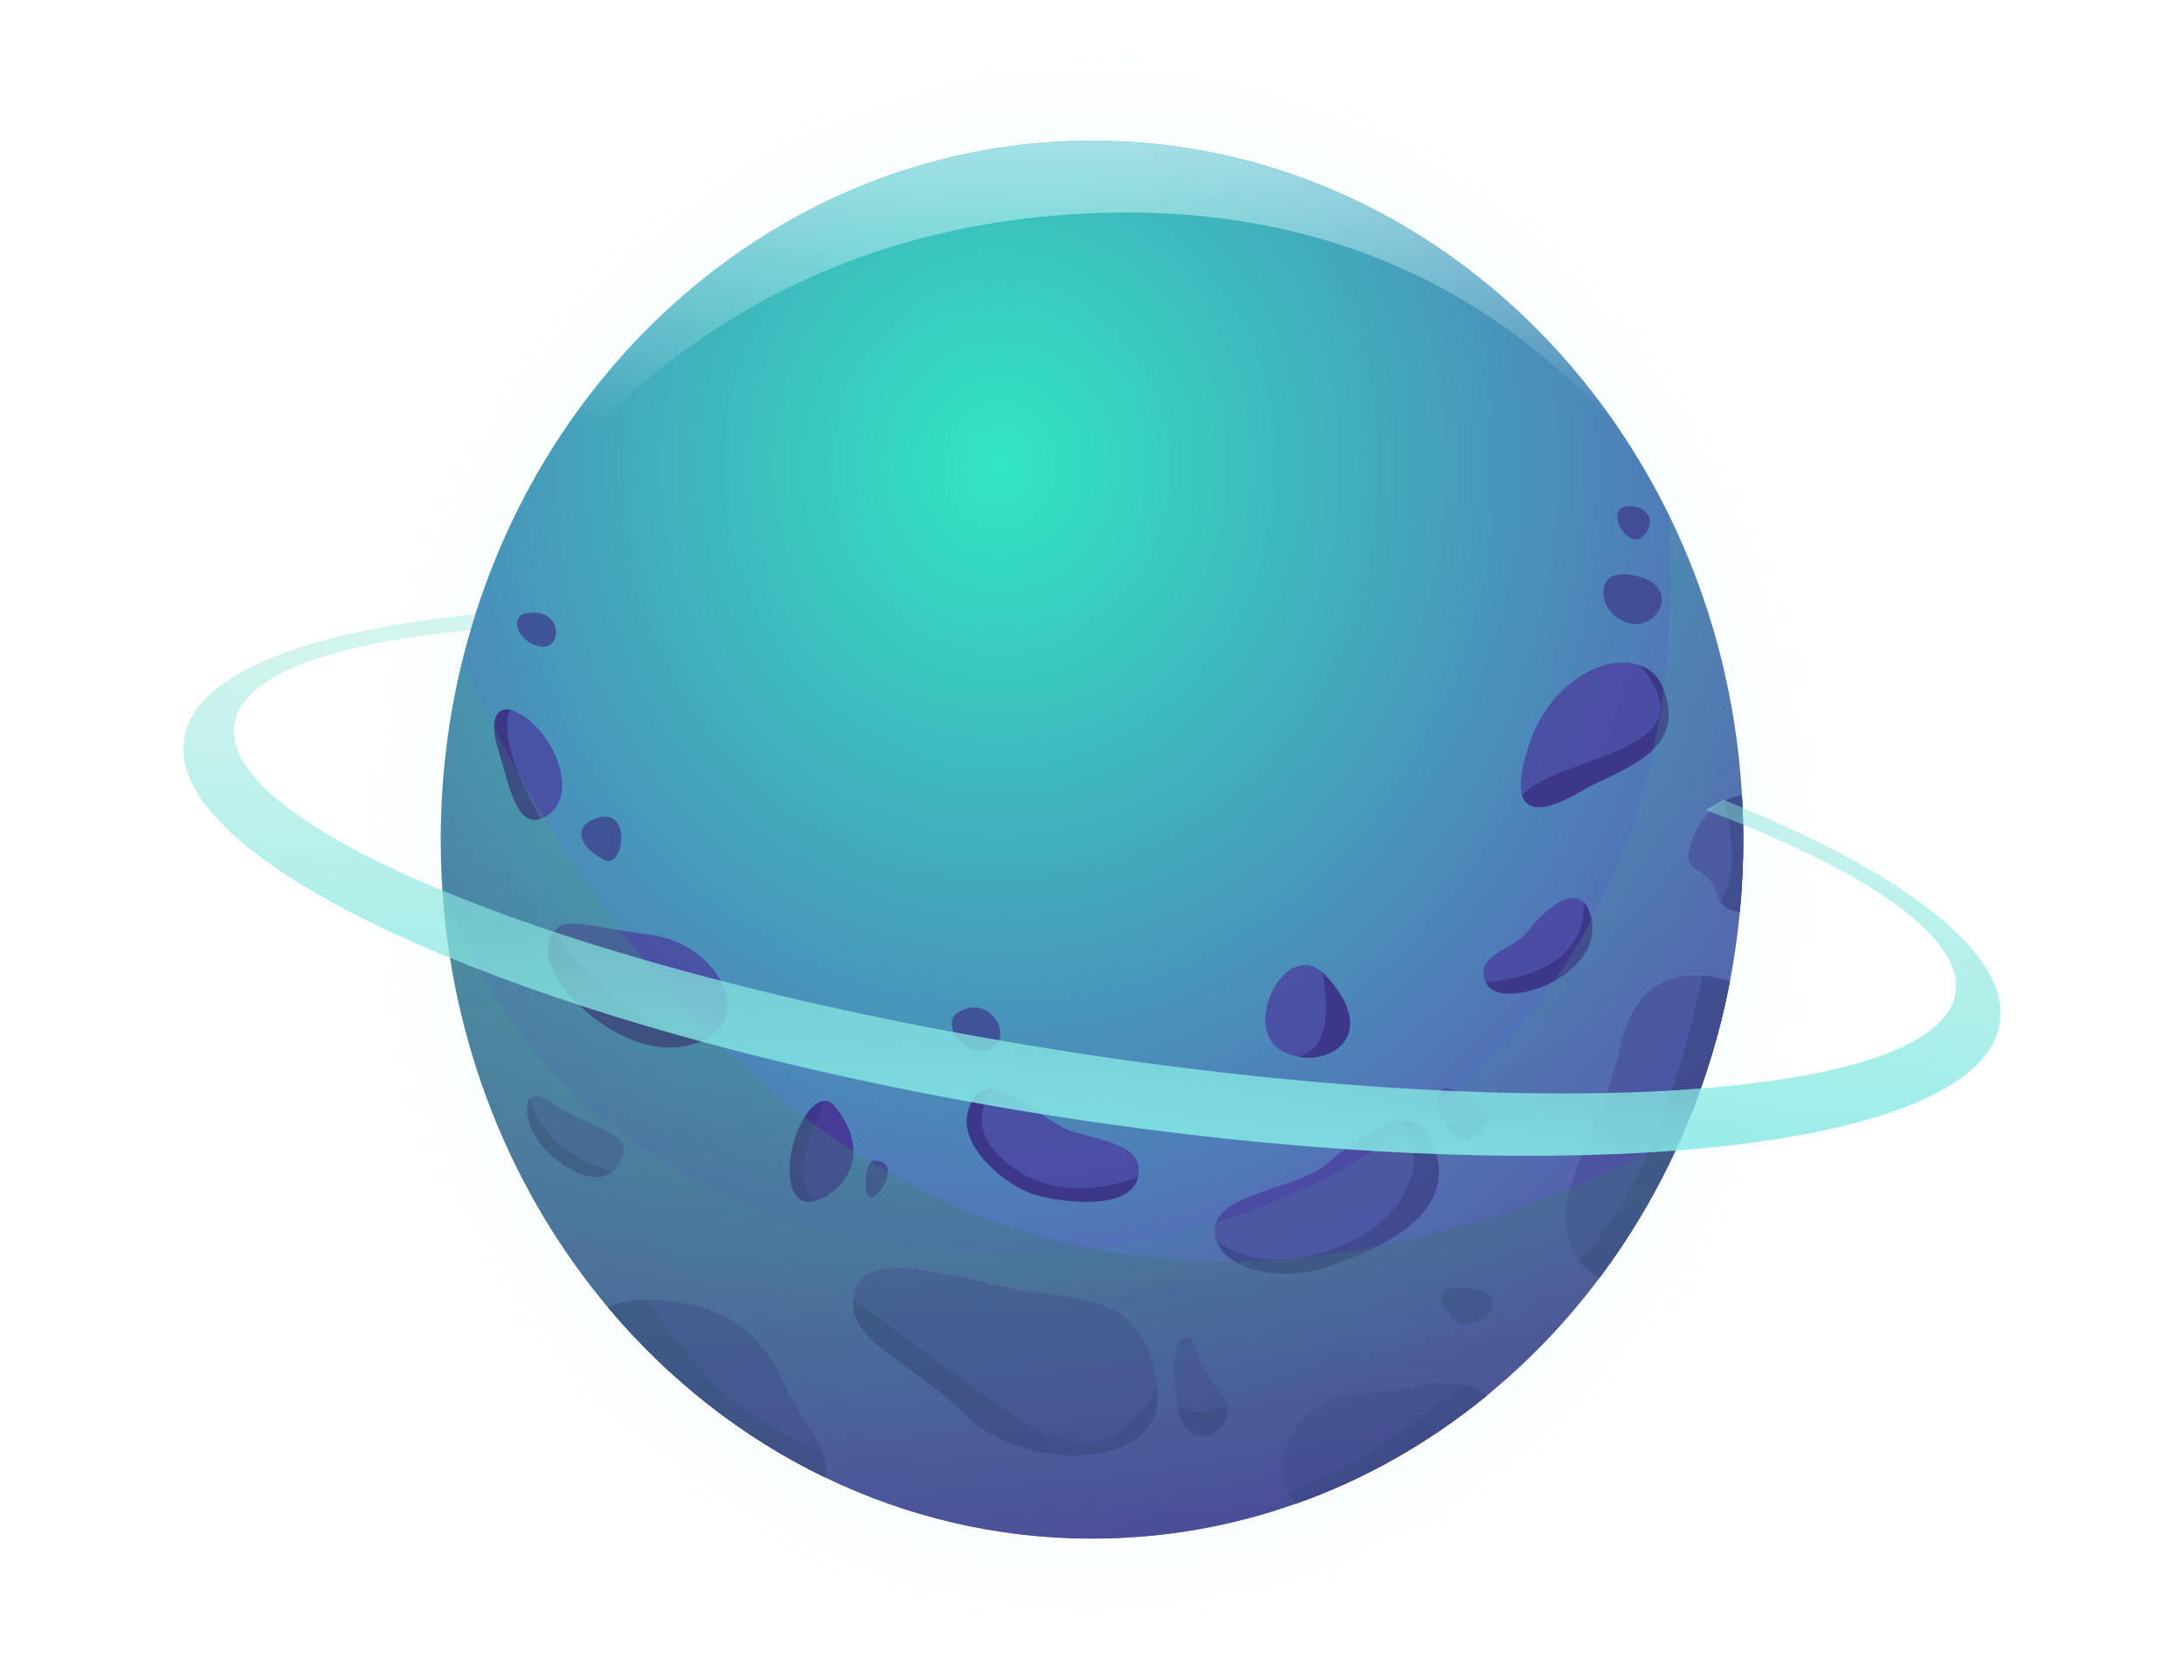 <svg width="736" height="566" viewBox="0 0 736 566" fill="none" xmlns="http://www.w3.org/2000/svg">
<g clip-path="url(#clip0_102_2)">
<path d="M650.195 278.21C702.497 243.965 731.131 211.392 724.606 187.598C717.658 162.132 671.817 151.472 603.218 154.851C603.413 155.235 603.575 155.618 603.737 156.001C559.649 62.01 469.688 0 368.006 0C252.17 0 152.826 80.3 117.698 193.66C117.893 192.998 118.088 192.301 118.315 191.639C-23.656 205.679 -41.999 262.045 85.817 321.095C33.516 355.339 4.881 387.912 11.406 411.706C18.939 439.332 72.214 449.504 150.651 443.303C178.376 486.536 216.425 520.224 259.961 541.231C292.946 557.151 329.502 566 368.006 566C469.688 566 560.201 503.885 604.289 408.815C608.964 407.944 729.703 401.847 735.774 356.663C739.053 332.103 706.458 304.198 650.195 278.21ZM606.043 160.983C661.915 157.917 698.342 165.477 703.568 184.637C712.107 215.851 634.417 259.92 631.041 262.429C628.606 225.71 619.613 190.943 605.328 159.415C605.555 159.938 605.815 160.46 606.043 160.983ZM116.335 198.119C117.016 195.715 104.258 233.549 104.258 282.983C104.258 290.716 104.55 297.266 104.972 303.502C104.972 303.502 104.972 303.502 104.939 303.502C-10.41 255.775 -8.43 209.72 116.335 198.119ZM27.607 397.074C22.575 378.646 47.248 352.518 92.375 324.056C100.589 327.679 106.173 329.978 108.024 330.744C113.056 362.62 123.087 392.65 137.177 419.963C134.061 419.893 36.632 430.065 27.607 397.074ZM717.788 344.645C713.276 378.193 618.055 383.07 614.548 383.697C625.522 352.762 631.008 321.164 631.69 289.811C635.164 287.686 638.638 285.63 644.092 282.147C692.465 303.502 720.353 325.623 717.788 344.645Z" fill="url(#paint0_radial_102_2)"/>
<path d="M587.472 282.983C587.472 291.204 587.083 299.321 586.304 307.334C585.557 315.242 584.421 323.045 582.96 330.744C579.421 349.138 573.902 366.731 566.63 383.244C559.163 400.279 549.812 416.2 538.937 430.692C527.833 445.498 515.074 458.806 500.952 470.337C481.765 486.049 460.078 498.451 436.671 506.707C415.081 514.371 391.966 518.482 367.974 518.482C335.931 518.482 305.511 511.097 278.077 497.858C250.06 484.342 225.191 464.728 204.9 440.551C172.402 401.847 151.69 351.472 148.865 296.012C148.638 291.692 148.54 287.337 148.54 282.948C148.54 262.185 151.04 242.049 155.748 222.854C159.254 208.501 164.026 194.705 169.838 181.572C205.128 102.247 280.577 47.413 368.006 47.413C440.502 47.413 504.816 85.142 544.748 143.285C551.176 152.657 556.987 162.585 562.117 172.932C576.239 201.568 585.037 233.723 587.018 267.863C587.31 272.915 587.472 277.931 587.472 282.983Z" fill="url(#paint1_radial_102_2)"/>
<path d="M274.635 404.704C274.343 404.774 274.051 404.843 273.759 404.913C265.999 406.306 264.733 395.228 267.298 385.509C269.278 378.053 273.694 371.086 277.849 371.016C279.115 370.981 280.349 371.609 281.485 373.037C295.186 390.386 282.492 402.614 274.635 404.704Z" fill="#3D3789"/>
<path d="M278.11 497.893C250.092 484.377 225.224 464.763 204.933 440.586C208.601 439.053 212.854 438.148 217.789 438.043C219.185 438.008 220.646 438.043 222.139 438.148C260.871 440.935 262.169 467.237 272.493 481.102C274.831 484.237 276.292 486.989 277.168 489.428C278.499 493.016 278.499 495.838 278.11 497.893Z" fill="#4A3E9E"/>
<g opacity="0.75">
<path d="M325.411 476.921C307.23 458.701 286.744 452.709 287.556 438.252C287.621 437.311 287.751 436.371 287.978 435.36C291.841 418.743 330.702 433.131 347.357 435.36C368.005 438.147 386.088 438.147 389.952 467.236C393.815 496.326 344.76 496.326 325.411 476.921Z" fill="#4A3E9E"/>
<path d="M446.766 427.069C431.864 431.981 413.944 428.184 410.08 418.534C409.593 417.315 409.334 415.991 409.334 414.597C409.334 402.126 436.767 400.872 446.766 392.441C456.506 384.219 465.174 378.332 471.894 377.705C477.641 377.182 481.926 380.561 484.199 389.654C489.361 410.452 463.551 421.53 446.766 427.069Z" fill="#4A3E9E"/>
<path d="M533.255 266.365C525.074 271.243 515.01 275.423 512.9 267.863C511.991 264.658 512.51 259.363 515.205 251.141C522.12 229.926 541.015 220.102 552.475 224.143C555.981 225.362 558.806 227.87 560.364 231.737C569.39 253.894 544.878 259.433 533.255 266.365Z" fill="#4A3E9E"/>
<path d="M239.216 349.278C239.119 349.347 239.021 349.417 238.924 349.487C214.835 363.596 182.109 331.476 184.707 319.004C185.161 316.914 185.713 315.346 186.492 314.162C190.323 308.344 198.927 312.559 218.276 314.858C241.326 317.611 252.949 340.847 239.216 349.278Z" fill="#4A3E9E"/>
<path d="M184.674 274.691C183.797 275.284 182.953 275.702 182.142 275.98C173.896 278.767 171.428 263.927 167.89 252.535C164.61 242.014 167.792 238.391 171.948 239.192C172.727 239.332 173.538 239.645 174.35 240.063C187.271 246.961 194.998 267.759 184.674 274.691Z" fill="#4A3E9E"/>
<path d="M500.951 470.337C481.764 486.049 460.077 498.451 436.67 506.707C435.728 505.662 434.852 504.512 434.138 503.258C431.216 498.381 430.404 491.936 435.144 483.819C445.825 465.46 458.357 471.278 476.473 467.202C483.225 465.669 488.485 465.704 492.608 466.609C496.212 467.376 498.938 468.804 500.951 470.337Z" fill="#4A3E9E"/>
<path d="M582.959 330.744C575.785 368.055 560.396 402.126 538.936 430.692C536.339 429.264 534.002 427.278 532.119 424.526C532.054 424.457 531.989 424.352 531.956 424.282C519.035 404.878 538.417 386.867 546.144 352.239C550.819 331.267 564.032 328.062 573.707 328.828C577.635 329.107 580.979 330.083 582.959 330.744Z" fill="#4A3E9E"/>
<path d="M587.472 282.983C587.472 291.204 587.082 299.321 586.303 307.334C583.835 307.055 581.368 306.184 579.745 303.885C579.193 303.084 578.738 302.143 578.414 300.959C575.817 291.274 566.726 295.002 569.388 285.735C571.986 276.677 576.888 272.183 581.076 269.954C583.446 268.7 585.621 268.142 587.017 267.933C587.309 272.915 587.472 277.931 587.472 282.983Z" fill="#4A3E9E"/>
<path d="M383.492 396.587C383.492 396.621 383.492 396.656 383.459 396.691C380.765 409.024 354.436 404.669 347.326 402.126C339.566 399.339 321.548 386.205 326.678 373.037C328.496 368.368 331.223 366.731 334.469 366.94C342.683 367.358 354.111 379.377 361.545 381.363C375.57 385.09 385.472 387.041 383.492 396.587Z" fill="#4A3E9E"/>
<path d="M209.217 391.047C208.341 392.685 207.334 393.939 206.166 394.845C200.582 399.234 192.173 395.193 184.674 388.295C178.44 382.547 175.875 372.828 178.732 370.145C179.999 368.926 182.369 369.135 185.972 371.678C197.595 379.969 214.379 381.328 209.217 391.047Z" fill="#4A3E9E"/>
<path d="M498.063 382.304C493.777 386.205 488.843 382.547 486.31 377.879C485.434 376.277 484.849 374.605 484.655 373.037C483.875 366.906 485.661 364.571 494.069 369.135C497.673 371.086 499.978 372.863 500.952 374.674C502.186 377.008 501.277 379.377 498.063 382.304Z" fill="#4A3E9E"/>
<path d="M500.984 331.476C500.919 331.337 500.822 331.163 500.757 331.023C496.277 321.757 510.107 320.293 515.204 313.465C519.652 307.508 529.034 298.973 533.904 304.233C534.683 305.07 535.365 306.289 535.852 307.926C542.28 328.689 506.146 341.161 500.984 331.476Z" fill="#4A3E9E"/>
<path d="M404.141 483.854C401.835 483.366 398.394 481.485 396.803 473.821C396.673 473.089 396.511 472.253 396.414 471.382C395.115 461.697 395.115 450.619 400.277 450.619C402.874 450.619 402.874 460.304 411.9 470.023C412.874 471.069 413.426 472.253 413.653 473.472C414.627 478.802 409.4 484.969 404.141 483.854Z" fill="#4A3E9E"/>
<path d="M437.612 356.106C435.372 355.722 433.196 354.886 431.248 353.667C418.717 345.62 433.034 316.774 445.598 327.609C445.988 327.957 446.345 328.306 446.734 328.724C464.298 347.536 450.176 358.335 437.612 356.106Z" fill="#4A3E9E"/>
<path d="M274.635 404.704C273.207 402.962 271.941 400.767 271.194 397.98C269.116 390.246 275.317 376.312 277.882 371.016C279.148 370.981 280.382 371.609 281.518 373.037C295.186 390.386 282.492 402.614 274.635 404.704Z" fill="#4A3E9E"/>
</g>
<g opacity="0.7">
<path d="M294.407 391.048C291.809 391.048 290.543 402.126 293.108 403.519C295.705 404.913 304.731 391.048 294.407 391.048Z" fill="#3D3789"/>
<path d="M548.156 193.556C536.956 192.371 538.287 206.968 548.74 209.929C559.194 212.89 568.025 195.646 548.156 193.556Z" fill="#3D3789"/>
<path d="M490.66 434.002C483.712 434.002 484.199 439.541 490.66 445.08C497.088 450.62 515.171 434.002 490.66 434.002Z" fill="#3D3789"/>
<path d="M200.16 276.05C191.524 279.778 197.563 287.128 204.023 289.915C210.516 292.667 213.081 270.511 200.16 276.05Z" fill="#3D3789"/>
<path d="M176.947 206.794C171.72 207.908 174.35 216.478 182.109 217.872C189.836 219.265 189.836 204.041 176.947 206.794Z" fill="#3D3789"/>
<path d="M547.441 170.772C540.98 172.165 548.74 185.996 553.902 180.457C559.064 174.918 553.902 169.378 547.441 170.772Z" fill="#3D3789"/>
<path d="M322.814 341.161C317.067 344.575 324.112 356.385 333.138 353.633C342.195 350.88 334.436 334.228 322.814 341.161Z" fill="#3D3789"/>
</g>
<path d="M413.652 473.472C414.626 478.802 409.399 484.969 404.139 483.854C401.834 483.366 398.393 481.485 396.802 473.821C403.393 477.479 409.301 475.946 413.652 473.472Z" fill="#3D3789"/>
<path d="M167.89 252.5C164.61 241.979 167.792 238.356 171.948 239.157C167.857 248.703 177.369 267.515 182.174 275.946C173.896 278.733 171.428 263.892 167.89 252.5Z" fill="#3D3789"/>
<path d="M206.166 394.81C200.582 399.2 192.173 395.158 184.674 388.261C178.44 382.512 175.875 372.793 178.732 370.11C181.817 384.986 197.043 391.953 206.166 394.81Z" fill="#3D3789"/>
<path d="M239.216 349.278C239.119 349.347 239.021 349.417 238.924 349.487C214.835 363.596 182.109 331.476 184.707 319.004C185.161 316.914 185.713 315.346 186.492 314.162C190.096 319.387 195.94 326.076 205.355 334.263C219.964 346.978 231.619 349.591 239.216 349.278Z" fill="#3D3789"/>
<path d="M326.677 373.037C328.495 368.368 331.222 366.731 334.469 366.94C329.826 373.629 328.3 382.199 338.3 391.047C353.948 404.843 373.492 400.384 383.459 396.691C380.764 409.024 354.435 404.669 347.325 402.126C339.598 399.339 321.58 386.205 326.677 373.037Z" fill="#3D3789"/>
<path d="M389.952 467.237C393.815 496.326 344.76 496.326 325.411 476.922C307.23 458.702 286.744 452.71 287.556 438.252C299.86 446.091 320.119 462.882 343.494 478.315C377.03 500.471 389.952 467.237 389.952 467.237Z" fill="#3D3789"/>
<path d="M437.612 356.106C449.105 353.18 447.416 336.597 445.598 327.609C445.988 327.958 446.345 328.306 446.735 328.724C464.299 347.536 450.176 358.336 437.612 356.106Z" fill="#3D3789"/>
<path d="M484.2 389.654C489.362 410.417 463.552 421.53 446.768 427.069C431.866 431.981 413.945 428.184 410.082 418.534C414.172 420.903 419.951 423.55 426.12 424.282C437.742 425.676 464.851 420.136 473.876 400.732C479.103 389.549 475.694 382.025 471.896 377.705C477.642 377.182 481.928 380.527 484.2 389.654Z" fill="#3D3789"/>
<path d="M500.92 374.709C502.186 377.008 501.277 379.412 498.063 382.338C493.777 386.24 488.843 382.582 486.31 377.914C492.576 381.084 497.933 377.601 500.92 374.709Z" fill="#3D3789"/>
<path d="M535.82 307.926C542.28 328.689 506.114 341.161 500.952 331.476C500.887 331.337 500.789 331.162 500.725 331.023C529.099 328.375 534.034 314.231 533.839 304.233C534.651 305.069 535.333 306.289 535.82 307.926Z" fill="#3D3789"/>
<path d="M533.255 266.365C525.074 271.242 515.01 275.423 512.899 267.863C522.477 258.666 544.553 256.123 555.234 246.996C563.773 239.68 557.637 229.925 552.507 224.177C556.013 225.397 558.838 227.905 560.396 231.772C569.389 253.893 544.878 259.433 533.255 266.365Z" fill="#3D3789"/>
<path d="M277.167 489.393C278.498 493.016 278.531 495.838 278.109 497.858C250.091 484.342 225.223 464.728 204.932 440.551C208.6 439.018 212.853 438.113 217.788 438.008C222.593 445.115 229.378 453.824 238.923 464.449C247.981 474.517 261.422 482.809 277.167 489.393Z" fill="#3D3789"/>
<path d="M492.575 466.644C496.244 467.376 498.938 468.804 500.951 470.372C481.764 486.083 460.077 498.485 436.67 506.742C435.728 505.697 434.852 504.547 434.137 503.293C458.616 493.956 481.439 476.155 492.575 466.644Z" fill="#3D3789"/>
<path d="M582.959 330.744C575.784 368.055 560.396 402.126 538.936 430.692C536.339 429.264 534.001 427.278 532.118 424.526C557.896 399.443 570.557 344.54 573.739 328.828C577.635 329.107 580.979 330.082 582.959 330.744Z" fill="#3D3789"/>
<path d="M587.472 282.982C587.472 291.204 587.082 299.321 586.303 307.333C583.836 307.055 581.368 306.184 579.745 303.885C586.173 295.35 583.154 278.384 581.076 269.953C583.446 268.699 585.621 268.142 587.017 267.933C587.309 272.914 587.472 277.931 587.472 282.982Z" fill="#3D3789"/>
<path opacity="0.35" d="M587.472 282.983C587.472 291.204 587.083 299.321 586.304 307.334C585.557 315.242 584.421 323.045 582.96 330.744C575.785 368.055 560.396 402.126 538.937 430.692C527.833 445.498 515.074 458.806 500.952 470.337C481.765 486.049 460.078 498.451 436.671 506.707C415.081 514.371 391.966 518.482 367.974 518.482C335.931 518.482 305.511 511.097 278.077 497.858C250.06 484.342 225.191 464.728 204.9 440.551C172.402 401.847 151.69 351.473 148.865 296.012C209.868 495.594 582.96 462.359 562.117 172.967C576.239 201.603 585.037 233.758 587.018 267.898C587.31 272.915 587.472 277.931 587.472 282.983Z" fill="url(#paint2_linear_102_2)"/>
<path opacity="0.55" d="M566.63 383.244C559.163 400.279 549.812 416.2 538.937 430.692C527.833 445.498 515.074 458.806 500.952 470.337C481.765 486.048 460.078 498.451 436.671 506.707C415.081 514.371 391.966 518.482 367.974 518.482C335.931 518.482 305.511 511.096 278.077 497.858C250.06 484.341 225.191 464.728 204.9 440.551C172.402 401.847 151.69 351.472 148.865 296.012C148.638 291.692 148.54 287.337 148.54 282.948C148.54 262.185 151.04 242.049 155.748 222.853C200.42 321.443 322.003 508.693 566.63 383.244Z" fill="url(#paint3_linear_102_2)"/>
<path d="M602.828 279.011C597.861 276.712 592.667 274.448 587.245 272.183C585.135 271.312 582.992 270.407 580.817 269.536C578.869 270.685 576.889 271.835 574.843 272.95C579.194 274.587 583.382 276.259 587.44 277.897C590.979 279.36 594.42 280.823 597.731 282.286C638.021 300.053 661.201 318.447 659.059 334.298C656.721 351.682 624.223 362.795 573.155 366.801C532.866 369.971 480.986 368.682 423.23 362.655C406.575 360.879 389.401 358.754 371.902 356.21C368.039 355.653 364.143 355.061 360.215 354.434C281.356 342.206 210.809 324.056 160.066 304.477C157.923 303.641 155.813 302.805 153.735 301.969C152.144 301.342 150.618 300.715 149.06 300.088C103.381 281.206 76.662 261.279 78.935 244.348C81.175 227.661 111.108 216.792 158.54 212.403C159.059 210.591 159.611 208.78 160.196 207.003C102.277 212.716 64.91 227.348 61.955 249.434C59.196 269.884 86.337 293.085 133.152 314.754C134.938 315.59 136.756 316.392 138.606 317.228C142.794 319.074 147.144 320.955 151.592 322.767C196.589 341.231 255.611 358.092 321.873 370.389C333.431 372.549 345.248 374.57 357.228 376.416C362.65 377.252 368.006 378.053 373.363 378.785C445.826 389.027 512.51 391.71 564.584 387.738C628.801 382.861 670.811 367.811 673.96 344.331C676.785 323.882 649.644 300.645 602.828 279.011Z" fill="url(#paint4_linear_102_2)"/>
<path d="M544.748 143.355C522.087 120.223 465.5 61.522 350.572 73.088C246.424 83.609 191.265 149.208 169.838 181.606C205.128 102.282 280.577 47.448 368.006 47.448C440.502 47.483 504.815 85.212 544.748 143.355Z" fill="url(#paint5_linear_102_2)"/>
</g>
<defs>
<radialGradient id="paint0_radial_102_2" cx="0" cy="0" r="1" gradientUnits="userSpaceOnUse" gradientTransform="translate(367.997 282.987) scale(248.941 267.128)">
<stop stop-color="#C7F1F6"/>
<stop offset="1" stop-color="#D3F4F9" stop-opacity="0"/>
</radialGradient>
<radialGradient id="paint1_radial_102_2" cx="0" cy="0" r="1" gradientUnits="userSpaceOnUse" gradientTransform="translate(337.02 158.308) scale(386.894 415.159)">
<stop stop-color="#31E7C2"/>
<stop offset="1" stop-color="#652FB0"/>
</radialGradient>
<linearGradient id="paint2_linear_102_2" x1="480.386" y1="615.544" x2="293.401" y2="134.982" gradientUnits="userSpaceOnUse">
<stop stop-color="#4A3E9E"/>
<stop offset="1" stop-color="#4AE09E" stop-opacity="0.5"/>
</linearGradient>
<linearGradient id="paint3_linear_102_2" x1="376.362" y1="568.581" x2="341.717" y2="199.586" gradientUnits="userSpaceOnUse">
<stop stop-color="#3D3789"/>
<stop offset="1" stop-color="#3DCC5E" stop-opacity="0.2"/>
</linearGradient>
<linearGradient id="paint4_linear_102_2" x1="361.217" y1="427.136" x2="374.589" y2="204.204" gradientUnits="userSpaceOnUse">
<stop stop-color="#83ECEC"/>
<stop offset="1" stop-color="#8EE2D3" stop-opacity="0.3"/>
</linearGradient>
<linearGradient id="paint5_linear_102_2" x1="356.564" y1="11.337" x2="357.301" y2="142.426" gradientUnits="userSpaceOnUse">
<stop stop-color="#C7F1F6"/>
<stop offset="1" stop-color="#D3F4F9" stop-opacity="0"/>
</linearGradient>
<clipPath id="clip0_102_2">
<rect width="736" height="566" fill="white"/>
</clipPath>
</defs>
</svg>
